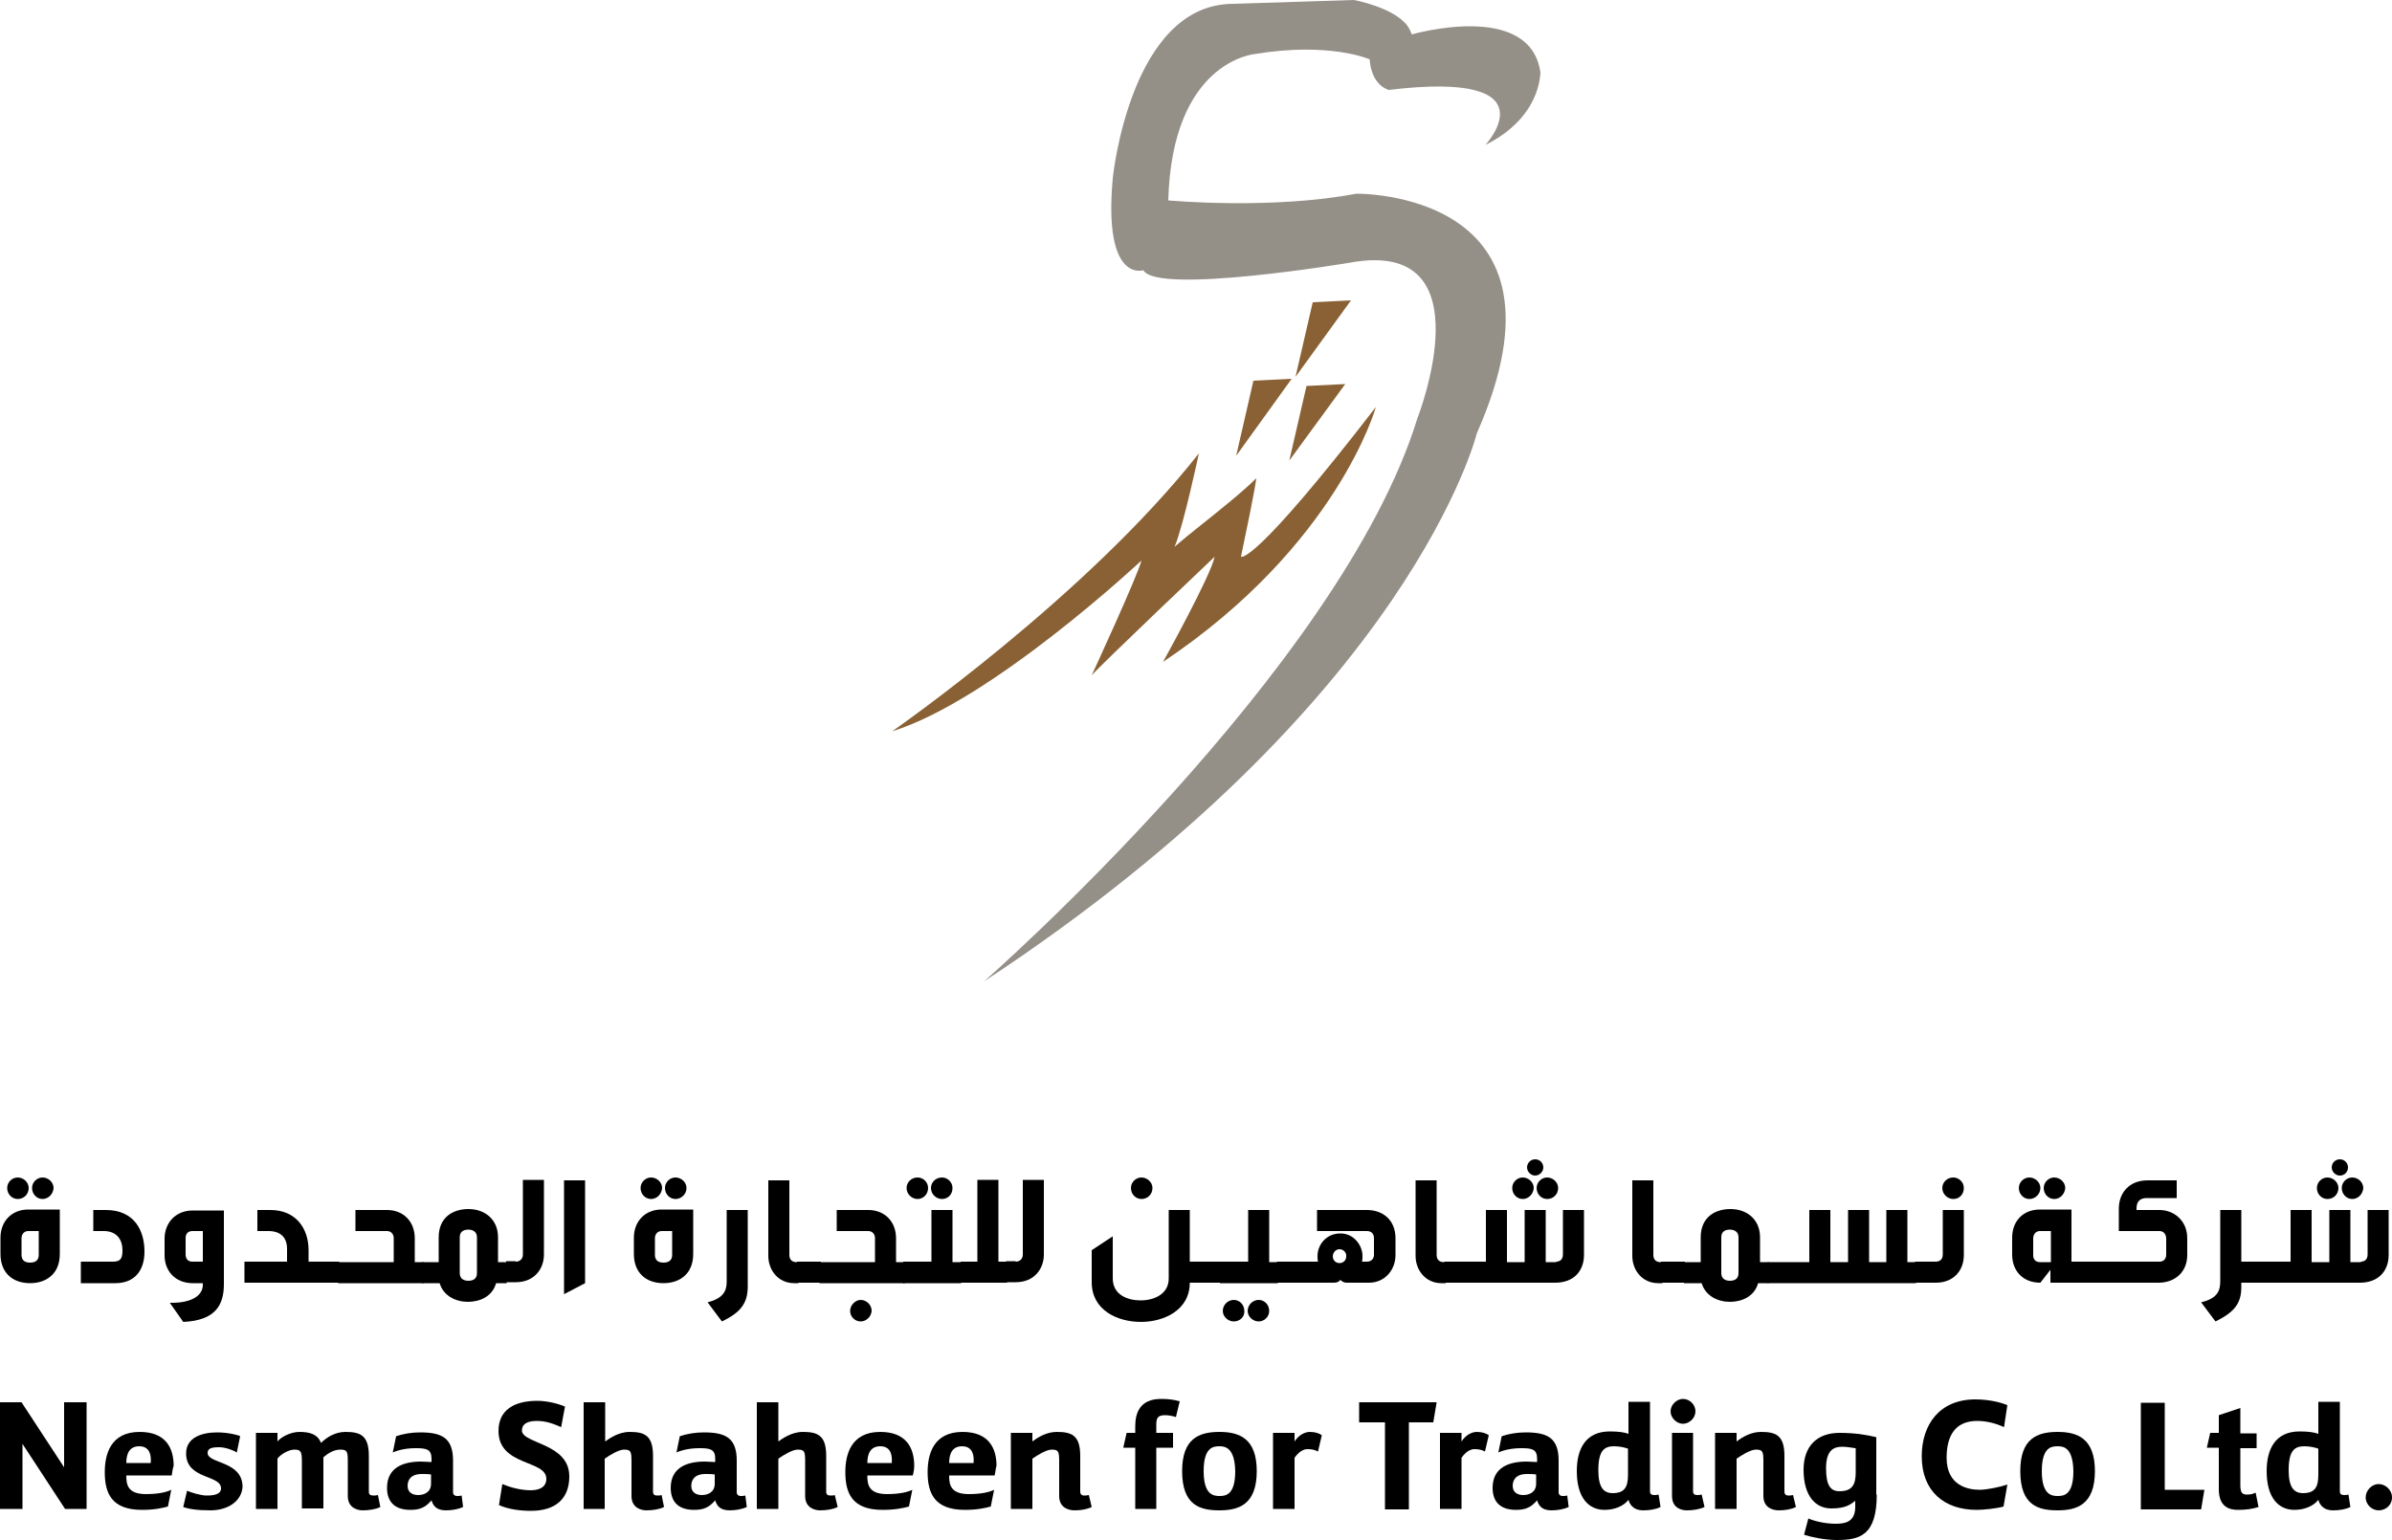 <?xml version="1.0" encoding="utf-8"?>
<!-- Generator: Adobe Illustrator 26.0.1, SVG Export Plug-In . SVG Version: 6.00 Build 0)  -->
<svg version="1.1" id="Layer_1" xmlns="http://www.w3.org/2000/svg" xmlns:xlink="http://www.w3.org/1999/xlink" x="0px" y="0px"
	 viewBox="0 0 500 322" style="enable-background:new 0 0 500 322;" xml:space="preserve">
<style type="text/css">
	.st0{fill:#948F87;}
	.st1{fill:#896134;}
</style>
<g>
	<g>
		<path class="st0" d="M310.5,30.3c0,0,14.6-15.7-20.2-11.5c0,0-3.6-0.8-4-6.4c0,0-8.4-3.7-24-1.1c0,0-17.3,1.4-18.1,30.6
			c0,0,21.4,2,39.3-1.4c0,0,47.7-0.8,25.2,50.1c0,0-13.6,55.7-103,114.6c0,0,74.5-65.3,90.6-117.8c0,0,14.8-37.7-14-32.5
			c0,0-40.5,6.8-43.3,1.6c0,0-8.4,2.8-6.4-19.2c0,0,3.6-36.5,25.2-36.5L283,0c0,0,8.3,1.5,11.2,5.4c0.4,0.6,0.7,1.2,0.9,1.8
			c0,0,24.8-7.2,26.9,8C321.9,15.2,322.3,24.4,310.5,30.3z"/>
		<path class="st1" d="M287.6,85.1c0,0-8,28.9-44.5,53.3c0,0,10-18,10.8-22c0,0-23.6,22.4-25.7,24.8c0,0,9.6-20.8,10.4-24
			c0,0-31.3,29.3-52.1,35.7c0,0,40.5-28.1,64.1-58.1c0,0-3.2,15.1-5.1,19.6c-0.3,0.8-0.6,1.2-0.9,1.2c-1.6,0,12.4-10,18-15.6
			c0,0,0,1.2-3.2,16.4C259.5,116.4,261.9,118.4,287.6,85.1z"/>
		<polygon class="st1" points="273.1,80.7 281.2,80.3 269.5,96.3 		"/>
		<polygon class="st1" points="262,79.6 270,79.2 258.4,95.3 		"/>
		<polygon class="st1" points="274.4,63.2 282.4,62.8 270.8,78.8 		"/>
	</g>
	<g>
		<path d="M12.5,262.2c0,4.3-3,6.1-6.2,6.1c-3.8,0-6.2-2.3-6.2-6.1v-3.4c0-3.4,2.3-5.9,5.8-5.9h6.6V262.2z M3.7,250.7
			c-1.2,0-2.2-1-2.2-2.3c0-1.2,1-2.2,2.2-2.2c1.2,0,2.3,1,2.3,2.2C6,249.7,5,250.7,3.7,250.7z M5.9,257.4c-0.8,0-1.4,0.6-1.4,1.5
			v3.5c0,1.2,0.8,1.6,1.8,1.6c1.1,0,1.8-0.5,1.8-1.6v-5H5.9z M8.9,250.7c-1.2,0-2.2-1-2.2-2.3c0-1.2,1-2.2,2.2-2.2
			c1.2,0,2.3,1,2.3,2.2C11.1,249.7,10.1,250.7,8.9,250.7z"/>
		<path d="M16.9,263.8h6.8c1.7,0,1.9-1,1.9-2.4c0-2.2-1.2-4-3.9-4h-2.2V253h2.6c6,0,8.1,4.3,8.1,8.7c0,4-2.1,6.6-6.1,6.6h-7.2V263.8
			z"/>
		<path d="M35.5,272.4c3.8,0.1,6.9-1.1,6.9-3.8v-0.3h-2.1c-3.8,0-5.9-2.7-5.9-5.8v-3.5c0-3.2,2.2-5.9,5.9-5.9h6.5v15.4
			c0,4.3-1.7,7.6-8.5,7.9L35.5,272.4z M42.5,257.4h-2.3c-0.9,0-1.4,0.6-1.4,1.4v3.5c0,0.8,0.4,1.5,1.4,1.5h2.2V257.4z"/>
		<path d="M64.4,263.8h1.7v4.4h-15v-4.4H60v-2.7c0-2.2-1.2-3.7-3.9-3.7h-2.3V253h2.7c5.4,0,8,3.9,8,8.4V263.8z"/>
		<path d="M70.9,263.8v4.4h-5v-4.4H70.9z"/>
		<path d="M82.3,258.9c0-0.9-0.6-1.5-1.4-1.5h-6.6V253h6.6c3.5,0,5.8,2.5,5.8,5.9v5h1.8v4.4H70.7v-4.4h11.6V258.9z"/>
		<path d="M88.2,268.3v-4.4h3.5v-5.2c0-4.2,3-5.9,6.2-5.9c3.6,0,6.2,2.3,6.2,5.9v5.2h1.8v4.4h-2.2c-0.8,2.8-3.4,3.9-5.9,3.9
			c-2.5,0-5.1-1.2-5.9-3.9H88.2z M96.1,266.2c0,1.2,0.9,1.6,1.8,1.6c1.1,0,1.8-0.5,1.8-1.6v-7.5c0-1.1-0.8-1.6-1.8-1.6
			c-1.1,0-1.8,0.5-1.8,1.6V266.2z"/>
		<path d="M107.8,263.8c0.9,0,1.5-0.6,1.5-1.5v-15.6h4.4v15.6c0,3-2,5.8-5.9,5.8h-2v-4.4H107.8z"/>
		<path d="M122.3,268.3l-4.4,2.3v-23.8h4.4V268.3z"/>
		<path d="M144.9,262.2c0,4.3-3,6.1-6.2,6.1c-3.8,0-6.2-2.3-6.2-6.1v-3.4c0-3.4,2.3-5.9,5.8-5.9h6.6V262.2z M136.1,250.7
			c-1.2,0-2.2-1-2.2-2.3c0-1.2,1-2.2,2.2-2.2c1.2,0,2.3,1,2.3,2.2C138.3,249.7,137.3,250.7,136.1,250.7z M138.3,257.4
			c-0.8,0-1.4,0.6-1.4,1.5v3.5c0,1.2,0.8,1.6,1.8,1.6c1.1,0,1.8-0.5,1.8-1.6v-5H138.3z M141.2,250.7c-1.2,0-2.2-1-2.2-2.3
			c0-1.2,1-2.2,2.2-2.2c1.2,0,2.3,1,2.3,2.2C143.5,249.7,142.4,250.7,141.2,250.7z"/>
		<path d="M156.3,269c0,3.4-1.4,5.4-5.4,7.3l-3-4c3.2-0.8,4-2.3,4-4.3v-15h4.4V269z"/>
		<path d="M166.8,268.3H166c-3.3,0-5.4-2.7-5.4-5.7v-15.8h4.4v15.6c0,1,0.6,1.5,1.5,1.5h0.4V268.3z"/>
		<path d="M171.6,263.8v4.4h-5v-4.4H171.6z"/>
		<path d="M182.9,258.9c0-0.9-0.6-1.5-1.4-1.5h-6.6V253h6.6c3.5,0,5.8,2.5,5.8,5.9v5h1.8v4.4h-17.8v-4.4h11.6V258.9z M179.9,276.3
			c-1.2,0-2.2-1-2.2-2.2c0-1.2,1.1-2.3,2.2-2.3c1.2,0,2.3,1,2.3,2.3C182.1,275.3,181.1,276.3,179.9,276.3z"/>
		<path d="M188.9,263.8h5.8V253h4.4v10.9h1.8v4.4h-12.1V263.8z M191.8,250.7c-1.2,0-2.3-1-2.3-2.3c0-1.2,1-2.2,2.3-2.2
			c1.2,0,2.2,1,2.2,2.2C194,249.7,193,250.7,191.8,250.7z M196.9,250.7c-1.2,0-2.3-1-2.3-2.3c0-1.2,1-2.2,2.3-2.2
			c1.2,0,2.2,1,2.2,2.2C199.1,249.7,198.2,250.7,196.9,250.7z"/>
		<path d="M200.8,263.8h3.5v-17.1h4.4v17.1h1.8v4.4h-9.7V263.8z"/>
		<path d="M212.3,263.8c0.9,0,1.5-0.6,1.5-1.5v-15.6h4.4v15.6c0,3-2,5.8-5.9,5.8h-2v-4.4H212.3z"/>
		<path d="M248.7,263.8h1.8v4.4h-1.8c0,5.8-5.5,8.2-10.2,8.2c-5,0-10.3-2.5-10.3-8.3v-6.7l4.4-2.9v8.8c0,3.5,3.2,4.6,5.8,4.6
			c2.7,0,5.9-1.2,5.9-4.6V253h4.4V263.8z M238.6,250.7c-1.2,0-2.2-1-2.2-2.3c0-1.2,1-2.2,2.2-2.2c1.2,0,2.3,1,2.3,2.2
			C240.9,249.7,239.9,250.7,238.6,250.7z"/>
		<path d="M255.3,263.8v4.4h-5v-4.4H255.3z"/>
		<path d="M255.1,263.8h5.8V253h4.4v10.9h1.8v4.4h-12.1V263.8z M257.9,276.3c-1.2,0-2.3-1-2.3-2.2c0-1.2,1-2.3,2.3-2.3
			c1.2,0,2.2,1,2.2,2.3C260.2,275.3,259.2,276.3,257.9,276.3z M263.1,276.3c-1.2,0-2.3-1-2.3-2.2c0-1.2,1-2.3,2.3-2.3
			c1.2,0,2.2,1,2.2,2.3C265.3,275.3,264.3,276.3,263.1,276.3z"/>
		<path d="M271.9,263.8v4.4h-5v-4.4H271.9z"/>
		<path d="M284.8,262.6c0,0.4,0,0.8-0.1,1.2h1c1.2,0,1.5-0.9,1.5-1.4v-3.5c0-1-0.6-1.5-1.5-1.5h-10.4V253h10.4c3.6,0,6,2.3,6,5.9
			v3.5c0,3.2-2.3,5.8-5.5,5.8h-4.6c-0.5,0-1-0.1-1.4-0.6c-0.4,0.5-0.8,0.6-1.5,0.6h-6.9v-4.4h3.7c-0.1-0.4-0.1-0.8-0.1-1.2
			c0-2.2,1.7-4.7,4.8-4.7C283,257.9,284.8,260.4,284.8,262.6z M280,261.2c-0.8,0-1.4,0.7-1.4,1.5c0,0.8,0.6,1.4,1.4,1.4
			c0.8,0,1.4-0.6,1.4-1.4C281.5,261.9,280.8,261.2,280,261.2z"/>
		<path d="M302.1,268.3h-0.8c-3.3,0-5.4-2.7-5.4-5.7v-15.8h4.4v15.6c0,1,0.6,1.5,1.5,1.5h0.4V268.3z"/>
		<path d="M325.3,263.8c0.7,0,1.4-0.4,1.4-1.5V253h4.4v9.4c0,3.3-2.1,5.8-6,5.8h-23.2v-4.4h8.7V253h4.4v10.9h3.7V253h4.4v10.9H325.3
			z M318.3,250.7c-1.2,0-2.2-1-2.2-2.3c0-1.2,1-2.2,2.2-2.2c1.2,0,2.3,1,2.3,2.2C320.5,249.7,319.5,250.7,318.3,250.7z M320.9,245.8
			c-0.9,0-1.7-0.8-1.7-1.7c0-1,0.8-1.7,1.7-1.7c1,0,1.7,0.8,1.7,1.7C322.6,245,321.8,245.8,320.9,245.8z M323.4,250.7
			c-1.2,0-2.2-1-2.2-2.3c0-1.2,1-2.2,2.2-2.2c1.2,0,2.3,1,2.3,2.2C325.7,249.7,324.7,250.7,323.4,250.7z"/>
		<path d="M347.4,268.3h-0.8c-3.3,0-5.4-2.7-5.4-5.7v-15.8h4.4v15.6c0,1,0.6,1.5,1.5,1.5h0.4V268.3z"/>
		<path d="M352.2,263.8v4.4h-5v-4.4H352.2z"/>
		<path d="M352,268.3v-4.4h3.5v-5.2c0-4.2,3-5.9,6.2-5.9c3.6,0,6.2,2.3,6.2,5.9v5.2h1.8v4.4h-2.2c-0.8,2.8-3.4,3.9-5.9,3.9
			c-2.5,0-5.1-1.2-5.9-3.9H352z M359.8,266.2c0,1.2,0.9,1.6,1.8,1.6c1.1,0,1.8-0.5,1.8-1.6v-7.5c0-1.1-0.8-1.6-1.8-1.6
			c-1.1,0-1.8,0.5-1.8,1.6V266.2z"/>
		<path d="M400.5,268.3h-31v-4.4h8.7V253h4.4v10.9h3.7V253h4.4v10.9h3.6V253h4.4v10.9h1.8V268.3z"/>
		<path d="M410.5,253v9.4c0,3.5-2.4,5.8-5.8,5.8h-4.4v-4.4h4.3c0.7,0,1.5-0.3,1.5-1.5V253H410.5z M408.3,250.7c-1.2,0-2.3-1-2.3-2.3
			c0-1.2,1-2.2,2.3-2.2c1.2,0,2.2,1,2.2,2.2C410.5,249.7,409.6,250.7,408.3,250.7z"/>
		<path d="M433,263.8h1.8v4.4h-6.2v-2.7l-2.1,2.7c-3.7,0-5.9-2.5-5.9-5.9v-3.5c0-3.5,2.3-5.9,5.8-5.9h6.6V263.8z M424.2,250.7
			c-1.2,0-2.2-1-2.2-2.3c0-1.2,1-2.2,2.2-2.2c1.2,0,2.3,1,2.3,2.2C426.5,249.7,425.4,250.7,424.2,250.7z M428.7,257.4h-2.3
			c-0.7,0-1.4,0.5-1.4,1.6v3.5c0,0.8,0.5,1.4,1.4,1.4h2.3V257.4z M429.4,250.7c-1.2,0-2.2-1-2.2-2.3c0-1.2,1-2.2,2.2-2.2
			c1.2,0,2.3,1,2.3,2.2C431.6,249.7,430.6,250.7,429.4,250.7z"/>
		<path d="M439.7,263.8v4.4h-5v-4.4H439.7z"/>
		<path d="M457.2,262.4c0,3.6-2.6,5.8-6,5.8h-11.7v-4.4h11.9c0.9,0,1.4-0.6,1.4-1.5V259c0-1-0.6-1.6-1.4-1.6h-8.5v-4.7
			c0-3.2,2.1-5.9,6-5.9h6.1v3.7h-6.3c-1.5,0-2.1,0.9-2.1,2.1v0.4h4.8c3,0,5.8,2.2,5.8,5.9V262.4z"/>
		<path d="M468.5,263.8h1.8v4.4h-1.8v0.9c0,3.3-1.3,5.2-5.4,7.2l-3-4c3.8-0.9,4-2.8,4-4.6V253h4.4V263.8z"/>
		<path d="M493.5,263.8c0.7,0,1.4-0.4,1.4-1.5V253h4.4v9.4c0,3.3-2.1,5.8-6,5.8h-23.2v-4.4h8.7V253h4.4v10.9h3.7V253h4.4v10.9H493.5
			z M486.5,250.7c-1.2,0-2.2-1-2.2-2.3c0-1.2,1-2.2,2.2-2.2c1.2,0,2.3,1,2.3,2.2C488.8,249.7,487.8,250.7,486.5,250.7z M489.1,245.8
			c-0.9,0-1.7-0.8-1.7-1.7c0-1,0.8-1.7,1.7-1.7c1,0,1.7,0.8,1.7,1.7C490.8,245,490.1,245.8,489.1,245.8z M491.7,250.7
			c-1.2,0-2.2-1-2.2-2.3c0-1.2,1-2.2,2.2-2.2c1.2,0,2.3,1,2.3,2.2C493.9,249.7,492.9,250.7,491.7,250.7z"/>
	</g>
	<g>
		<path d="M18.1,315.5h-4.5l-8.9-13.6v13.6H0v-22.3h4.5l8.9,13.6v-13.6h4.7V315.5z"/>
		<path d="M35.9,308.5h-9.5c0,1.8,0.2,3.9,4.1,3.9c2.6,0,4.3-0.4,5.3-0.9l-0.7,3.5c-1.1,0.3-2.8,0.7-5.4,0.7c-6.4,0-7.8-3.5-7.8-7.9
			c0-3.7,1.2-8.4,7.3-8.4c5.4,0,7.1,3.3,7.1,7.1C36.1,307,36,307.8,35.9,308.5z M31.5,305.9c0.1-1.1,0.1-3.5-2.4-3.5
			c-2,0-2.7,1.5-2.7,3.5H31.5z"/>
		<path d="M44,315.8c-2.9,0-4.6-0.3-5.7-0.7l0.8-3.4c0.9,0.4,2.9,1,4.1,1c1.4,0,3-0.2,3-1.5c0-2.9-7.3-1.8-7.3-7.3
			c0-3.4,3.4-4.4,6.5-4.4c2.3,0,4.6,0.6,4.8,0.8l-0.7,3.4c-0.4-0.3-2.2-1.1-3.7-1.1c-1.7,0-2.4,0.3-2.4,1.2c0,2.3,7.3,1.6,7.3,7.1
			C50.5,313.9,47.6,315.8,44,315.8z"/>
		<path d="M79.5,315.1c-1,0.5-2.4,0.7-3.7,0.7c-0.9,0-3.1-0.4-3.1-3v-7.3c0-2.1-0.2-2.4-1.6-2.4c-1.3,0-2.6,0.8-3.5,1.6v10.7h-4.5
			v-9.9c0-2.1-0.3-2.4-1.6-2.4c-1.2,0-3,1.1-3.5,1.9v10.5h-4.5v-15.9H58v1.8c0.6-0.8,2.6-2,4.6-2c2.2,0,3.8,0.5,4.5,2.3
			c1.1-1.1,2.9-2.3,5.1-2.3c3.1,0,4.9,0.7,4.9,5v7.5c0,0.6,0.3,0.8,1,0.8c0.2,0,0.5,0,0.9-0.1L79.5,315.1z"/>
		<path d="M96.8,315.1c-1.1,0.5-2.4,0.7-3.6,0.7c-2.1,0-2.7-1.1-3-2.1c-1.2,1.4-2.3,2-4.4,2c-3.6,0-4.9-2-4.9-4.6
			c0-4.2,3.3-5.5,7.1-5.5c0.6,0,1.8,0.1,2.2,0.1V305c0-2-1.1-2.2-3.3-2.2c-2,0-3.7,0.4-4.8,0.9l0.7-3.4c1.5-0.5,3.2-0.8,5-0.8
			c4.5,0,6.9,1.1,6.9,5.9v6.6c0,0.5,0.3,0.8,0.9,0.8c0.2,0,0.5,0,0.9-0.1L96.8,315.1z M90.1,308.3c-0.6-0.1-1.3-0.1-1.9-0.1
			c-2.4,0-3,1.3-3,2.5c0,1.4,1.1,1.9,2.2,1.9c1.3,0,2.7-0.6,2.7-2.4V308.3z"/>
		<path d="M111,315.9c-2.2,0-4.7-0.3-6.7-1.2l0.7-4.4c1.4,0.6,3.7,1.3,5.9,1.3c0.8,0,3.3-0.1,3.3-2.4c0-4-10-2.6-10-10
			c0-4.4,3.3-6.3,8.1-6.3c2.1,0,4.4,0.6,5.8,1.2l-0.8,4.3c-1.4-0.6-3-1.3-5.1-1.3c-2.6,0-3.1,1.1-3.1,2c0,2.8,9.9,2.6,9.9,9.6
			C119,313.3,116.2,315.9,111,315.9z"/>
		<path d="M138.8,315.1c-1,0.5-2.4,0.7-3.7,0.7c-0.9,0-3.1-0.4-3.1-3v-7.3c0-2.1-0.2-2.4-1.6-2.4c-1,0-2.9,1.1-4,1.9v10.5H122v-22.3
			h4.5v8.2c0.7-0.5,2.7-2,5.1-2c3.1,0,4.9,0.7,4.9,5v7.5c0,0.6,0.3,0.8,0.9,0.8c0.2,0,0.6,0,0.9-0.1L138.8,315.1z"/>
		<path d="M156.1,315.1c-1.1,0.5-2.4,0.7-3.6,0.7c-2.1,0-2.7-1.1-3-2.1c-1.2,1.4-2.3,2-4.4,2c-3.6,0-4.9-2-4.9-4.6
			c0-4.2,3.3-5.5,7.1-5.5c0.6,0,1.8,0.1,2.2,0.1V305c0-2-1.1-2.2-3.3-2.2c-2,0-3.7,0.4-4.8,0.9l0.7-3.4c1.5-0.5,3.2-0.8,5-0.8
			c4.5,0,6.9,1.1,6.9,5.9v6.6c0,0.5,0.3,0.8,0.9,0.8c0.2,0,0.5,0,0.9-0.1L156.1,315.1z M149.4,308.3c-0.6-0.1-1.3-0.1-1.9-0.1
			c-2.4,0-3,1.3-3,2.5c0,1.4,1.1,1.9,2.2,1.9c1.3,0,2.7-0.6,2.7-2.4V308.3z"/>
		<path d="M175.1,315.1c-1,0.5-2.4,0.7-3.7,0.7c-0.9,0-3.1-0.4-3.1-3v-7.3c0-2.1-0.2-2.4-1.6-2.4c-1,0-2.9,1.1-4,1.9v10.5h-4.5
			v-22.3h4.5v8.2c0.7-0.5,2.7-2,5.1-2c3.1,0,4.9,0.7,4.9,5v7.5c0,0.6,0.3,0.8,0.9,0.8c0.2,0,0.6,0,0.9-0.1L175.1,315.1z"/>
		<path d="M190.8,308.5h-9.5c0,1.8,0.2,3.9,4.1,3.9c2.6,0,4.3-0.4,5.3-0.9l-0.7,3.5c-1.1,0.3-2.8,0.7-5.5,0.7
			c-6.4,0-7.8-3.5-7.8-7.9c0-3.7,1.2-8.4,7.3-8.4c5.4,0,7.1,3.3,7.1,7.1C191.1,307,191,307.8,190.8,308.5z M186.4,305.9
			c0.1-1.1,0.1-3.5-2.4-3.5c-2,0-2.7,1.5-2.7,3.5H186.4z"/>
		<path d="M207.9,308.5h-9.5c0,1.8,0.2,3.9,4.1,3.9c2.6,0,4.3-0.4,5.3-0.9l-0.7,3.5c-1.1,0.3-2.8,0.7-5.4,0.7
			c-6.4,0-7.8-3.5-7.8-7.9c0-3.7,1.2-8.4,7.3-8.4c5.4,0,7.1,3.3,7.1,7.1C208.1,307,208.1,307.8,207.9,308.5z M203.5,305.9
			c0.1-1.1,0.1-3.5-2.4-3.5c-2,0-2.7,1.5-2.7,3.5H203.5z"/>
		<path d="M228.2,315.1c-1,0.5-2.3,0.7-3.6,0.7c-1,0-3.2-0.4-3.2-3v-7.3c0-2.1-0.2-2.4-1.6-2.4c-1,0-2.9,1.1-4,1.9v10.5h-4.5v-15.9
			h4.5v1.8c1.3-1,3.1-2,5.1-2c3.1,0,4.9,0.7,4.9,5v7.5c0,0.5,0.3,0.8,0.8,0.8c0.2,0,0.6,0,1-0.1L228.2,315.1z"/>
		<path d="M245.8,296.3c-0.5-0.2-1.5-0.4-2.2-0.4c-1.4,0-1.9,0.4-1.9,1.9v1.8h3.5v3.1h-3.5v12.8h-4.4v-12.8h-2.5l0.7-3.1h1.8v-1.4
			c0-2.8,1-5.7,5.4-5.7c1.3,0,2.5,0.1,3.9,0.5L245.8,296.3z"/>
		<path d="M254.9,315.8c-4,0-7.8-1-7.8-8.2c0-6.8,3.5-8.2,7.8-8.2c4.2,0,7.8,1.4,7.8,8.2C262.7,314.7,258.8,315.8,254.9,315.8z
			 M254.9,302.4c-1.3,0-3.3,0.2-3.3,5.2c0,4.9,2,5.2,3.3,5.2c1.3,0,3.3-0.2,3.3-5.2C258.1,302.7,256.1,302.4,254.9,302.4z"/>
		<path d="M275.5,303.5c-0.6-0.3-1.1-0.5-2.2-0.5c-1.4,0-2.4,1.4-2.7,1.8v10.7h-4.5v-15.9h4.5v1.8c0.9-1.4,2.2-2,3.2-2
			c1.1,0,2,0.3,2.5,0.7L275.5,303.5z"/>
		<path d="M300.3,293.2l-0.7,4.2h-5.1v18.2h-5v-18.2h-5.4v-4.2H300.3z"/>
		<path d="M310.4,303.5c-0.6-0.3-1.1-0.5-2.2-0.5c-1.4,0-2.4,1.4-2.7,1.8v10.7h-4.5v-15.9h4.5v1.8c0.9-1.4,2.2-2,3.2-2
			c1.1,0,2,0.3,2.5,0.7L310.4,303.5z"/>
		<path d="M327.9,315.1c-1.1,0.5-2.4,0.7-3.6,0.7c-2.1,0-2.7-1.1-3-2.1c-1.2,1.4-2.3,2-4.4,2c-3.6,0-4.9-2-4.9-4.6
			c0-4.2,3.3-5.5,7.1-5.5c0.6,0,1.8,0.1,2.2,0.1V305c0-2-1.1-2.2-3.3-2.2c-2,0-3.7,0.4-4.8,0.9l0.7-3.4c1.5-0.5,3.2-0.8,5-0.8
			c4.5,0,6.9,1.1,6.9,5.9v6.6c0,0.5,0.3,0.8,0.9,0.8c0.2,0,0.5,0,0.9-0.1L327.9,315.1z M321.1,308.3c-0.6-0.1-1.3-0.1-1.9-0.1
			c-2.4,0-3,1.3-3,2.5c0,1.4,1.1,1.9,2.2,1.9c1.3,0,2.7-0.6,2.7-2.4V308.3z"/>
		<path d="M347.1,315.1c-1,0.5-2.3,0.7-3.6,0.7c-2.3,0-2.9-1.5-3.1-2.2c-1,1.3-2.9,2.1-5,2.1c-3.3,0-5.8-2.5-5.8-8.1
			c0-4.6,1.8-8.3,6.9-8.3c1.9,0,3.1,0.2,3.9,0.5v-6.7h4.5v18.7c0,0.6,0.3,0.8,0.9,0.8c0.2,0,0.5,0,0.9-0.1L347.1,315.1z
			 M340.3,302.9c-0.6-0.2-1.6-0.5-2.9-0.5c-2,0-3.3,0.8-3.3,5c0,3.6,1.1,4.8,3,4.8c2.6,0,3.2-1.4,3.2-3.9V302.9z"/>
		<path d="M351.8,297.7c-1.3,0-2.6-1.2-2.6-2.6c0-1.4,1.3-2.6,2.6-2.6c1.4,0,2.6,1.2,2.6,2.6C354.4,296.5,353.1,297.7,351.8,297.7z
			 M356.3,315.1c-1.1,0.5-2.4,0.7-3.7,0.7c-1,0-3.1-0.4-3.1-3v-13.2h4.4v12.2c0,0.6,0.3,0.8,0.9,0.8c0.2,0,0.5,0,0.9-0.1
			L356.3,315.1z"/>
		<path d="M375.4,315.1c-1,0.5-2.3,0.7-3.6,0.7c-1,0-3.2-0.4-3.2-3v-7.3c0-2.1-0.2-2.4-1.6-2.4c-1,0-2.9,1.1-4,1.9v10.5h-4.5v-15.9
			h4.5v1.8c1.3-1,3.1-2,5.1-2c3.1,0,4.9,0.7,4.9,5v7.5c0,0.5,0.3,0.8,0.8,0.8c0.2,0,0.6,0,1-0.1L375.4,315.1z"/>
		<path d="M392.3,312.5c0,8.7-3.7,9.5-8.4,9.5c-2.4,0-5.3-0.6-6.8-1.1l0.9-3.4c1.4,0.6,3.6,1.1,5.7,1.1c1.7,0,4.1-0.2,4.1-3.5v-1.3
			c-1.1,0.9-2.2,1.6-5,1.6c-3.3,0-5.8-2.6-5.8-8.1c0-5,2.9-7.7,7.5-7.7c3.3,0,5.6,0.4,7.7,0.9V312.5z M387.8,302.8
			c-0.7-0.1-1.8-0.3-2.7-0.3c-1.6,0-3.4,0.5-3.4,4.5c0,3.7,1,4.8,2.8,4.8c2.6,0,3.4-1.3,3.4-3.9V302.8z"/>
		<path d="M418.9,298.4c-1.5-0.7-3.5-1.3-5.6-1.3c-4.6,0-6.4,3.1-6.4,7.7c0,5.8,4.4,6.7,6.9,6.7c1.5,0,4.4-0.6,5.8-1.1l-0.8,4.6
			c-1.3,0.4-4.2,0.7-5.6,0.7c-6.8,0-11.5-3.9-11.5-11.2c0-6.6,3.7-11.9,11.2-11.9c3.5,0,6,0.9,6.7,1.2L418.9,298.4z"/>
		<path d="M430.1,315.8c-4,0-7.8-1-7.8-8.2c0-6.8,3.5-8.2,7.8-8.2c4.2,0,7.8,1.4,7.8,8.2C437.9,314.7,434,315.8,430.1,315.8z
			 M430.1,302.4c-1.3,0-3.3,0.2-3.3,5.2c0,4.9,2,5.2,3.3,5.2c1.3,0,3.3-0.2,3.3-5.2C433.3,302.7,431.4,302.4,430.1,302.4z"/>
		<path d="M460.8,311.4l-0.7,4.2h-12.6v-22.3h5v18.2H460.8z"/>
		<path d="M472.1,315.1c-1.3,0.4-2.5,0.6-4.3,0.6c-1.8,0-4-0.6-4-4.3v-8.7h-2.5l0.7-3.1h1.8v-3.7l4.5-1.5v5.3h3.4v3.1h-3.4v7.7
			c0,1.5,0.3,2,1.4,2c0.6,0,1.2-0.1,1.8-0.4L472.1,315.1z"/>
		<path d="M491.3,315.1c-1,0.5-2.3,0.7-3.6,0.7c-2.3,0-2.9-1.5-3.1-2.2c-1,1.3-2.9,2.1-5,2.1c-3.3,0-5.8-2.5-5.8-8.1
			c0-4.6,1.8-8.3,6.9-8.3c1.9,0,3.1,0.2,3.9,0.5v-6.7h4.5v18.7c0,0.6,0.3,0.8,0.9,0.8c0.2,0,0.5,0,0.9-0.1L491.3,315.1z
			 M484.6,302.9c-0.6-0.2-1.6-0.5-2.9-0.5c-2,0-3.3,0.8-3.3,5c0,3.6,1.1,4.8,3,4.8c2.6,0,3.2-1.4,3.2-3.9V302.9z"/>
		<path d="M497.2,315.8c-1.4,0-2.7-1.2-2.7-2.7s1.3-2.8,2.7-2.8c1.4,0,2.8,1.2,2.8,2.8S498.7,315.8,497.2,315.8z"/>
	</g>
</g>
</svg>

